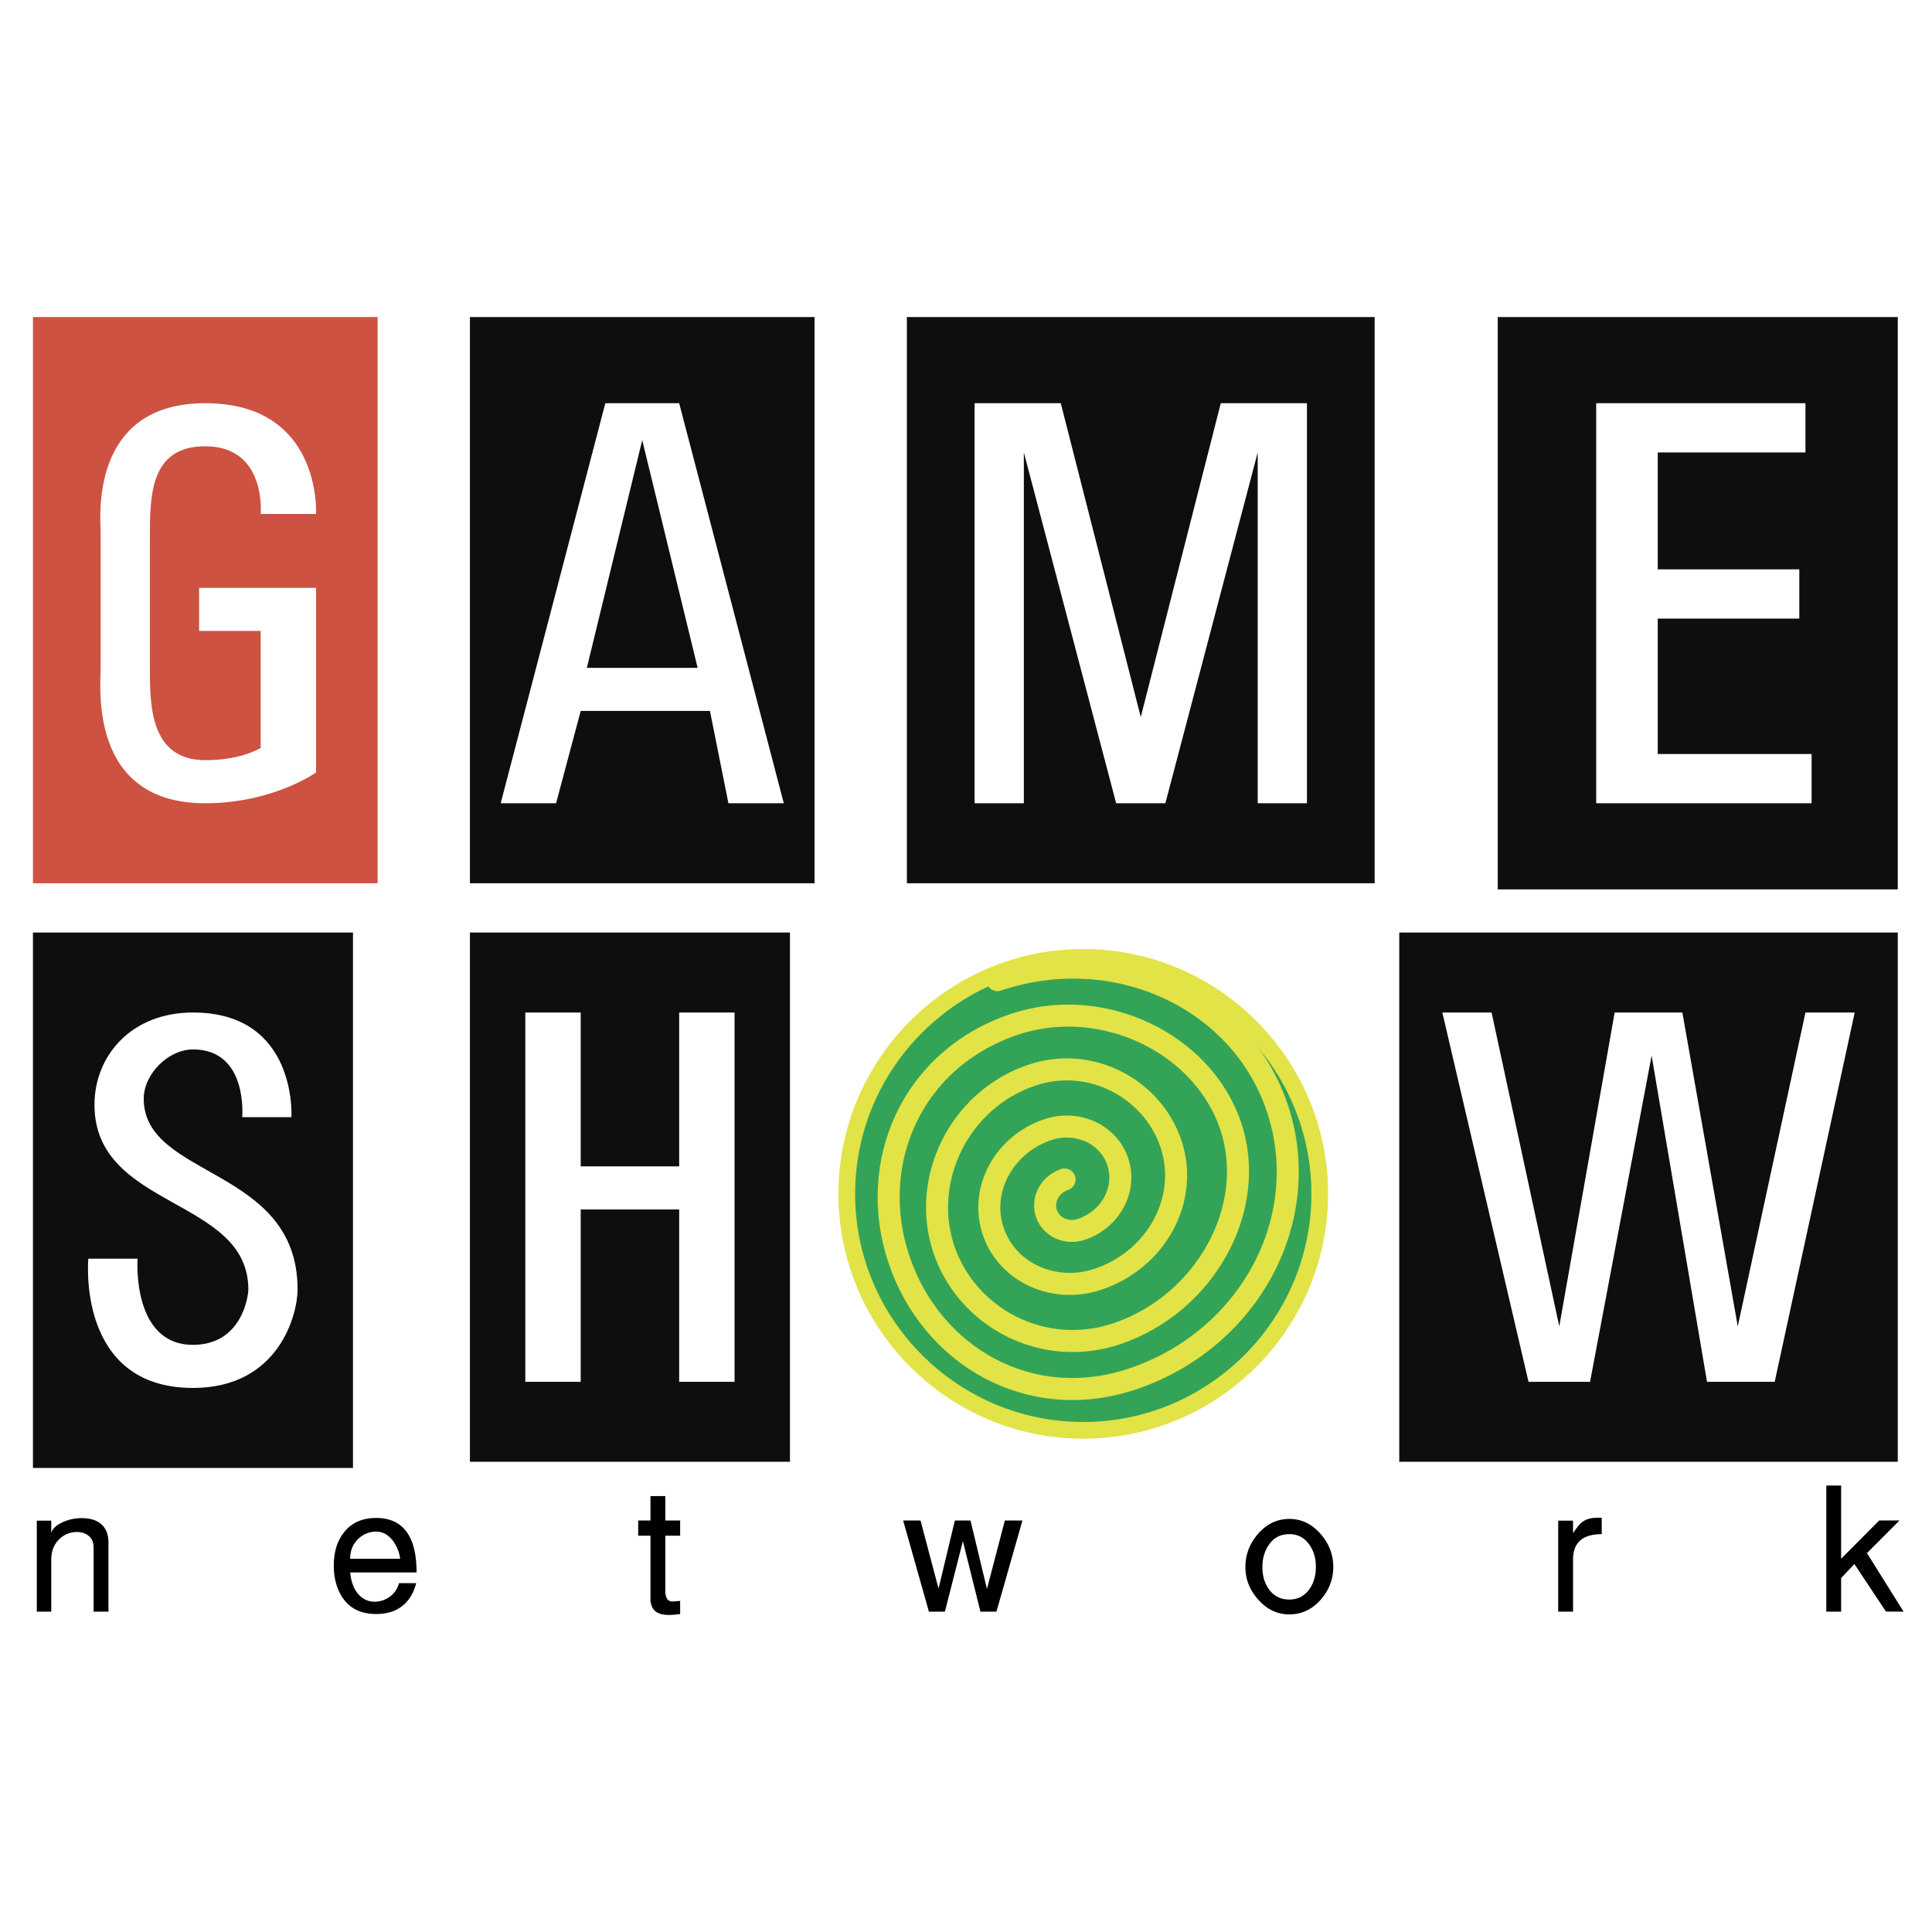 <svg xmlns="http://www.w3.org/2000/svg" width="2500" height="2500" viewBox="0 0 192.756 192.756"><path fill-rule="evenodd" clip-rule="evenodd" fill="#fff" d="M0 0h192.756v192.756H0V0z"/><path d="M108.076 95.517c12.996 0 23.594 10.599 23.594 23.595 0 12.994-10.598 23.594-23.594 23.594-12.994 0-23.593-10.6-23.593-23.594 0-12.997 10.599-23.595 23.593-23.595z" fill-rule="evenodd" clip-rule="evenodd" fill="#33a457" stroke="#e2e346" stroke-width="1.665" stroke-linecap="round" stroke-linejoin="round" stroke-miterlimit="2.613"/><path d="M106.213 117.68c-1.465.494-2.277 2.006-1.814 3.381.461 1.373 2.023 2.086 3.488 1.592 2.93-.986 4.555-4.012 3.631-6.758-.926-2.748-4.049-4.174-6.979-3.188-4.395 1.48-6.834 6.02-5.445 10.139 1.387 4.119 6.072 6.26 10.467 4.781 5.859-1.975 9.111-8.025 7.262-13.52-1.85-5.492-8.006-8.812-13.865-6.84-7.324 2.465-11.107 10.498-8.795 17.363 2.312 6.867 9.936 10.9 17.26 8.436 8.789-2.959 14.131-12.504 11.357-20.744-2.773-8.238-12.799-13.08-21.588-10.121-10.254 3.453-14.732 13.857-11.496 23.471s13.055 15.354 23.309 11.9c11.719-3.945 18.127-16.049 14.428-27.035s-16.197-16.695-27.916-12.75" fill="none" stroke="#e2e346" stroke-width="2.197" stroke-linecap="round" stroke-linejoin="round" stroke-miterlimit="2.613"/><path d="M3.287 31.631h34.387v56.492H3.287V31.631zm28.246 27.018H19.866v4.298h6.141v11.667s-1.842 1.228-5.526 1.228c-5.526 0-5.526-5.526-5.526-9.21V53.737c0-4.298 0-9.211 5.526-9.211 6.141 0 5.526 6.754 5.526 6.754h5.526s.614-11.052-11.053-11.052-10.438 11.667-10.438 12.895v13.509c0 1.842-1.229 13.509 10.438 13.509 6.754 0 11.053-3.07 11.053-3.07V58.649z" fill-rule="evenodd" clip-rule="evenodd" fill="#cd5241"/><path d="M46.884 31.631H81.27v56.492H46.884V31.631zm20.877 8.597h-7.368L49.954 80.14h5.526l2.457-9.21h12.895l1.842 9.21H78.2L67.761 40.228zM58.55 66.631l5.526-22.72 5.527 22.72H58.55zM90.481 31.631h46.667v56.492H90.481V31.631zm39.914 8.597h-8.598l-7.982 31.315-7.982-31.315h-8.598V80.14h4.914v-35l9.209 35h4.912l9.211-35v35h4.914V40.228zM149.43 31.631h39.912v57.105H149.43V31.631zm31.314 43.597h-15.35V61.719h14.123v-4.913h-14.123V45.14h14.736v-4.912h-20.877V80.14h21.49v-4.912h.001zM3.287 93.035h31.93v53.422H3.287V93.035zm11.052 16.58c0-2.457 2.456-4.914 4.913-4.914 5.526 0 4.913 6.756 4.913 6.756h4.912s.614-10.439-9.825-10.439c-6.141 0-9.825 4.299-9.825 9.211 0 10.439 15.351 9.211 15.351 18.422 0 .613-.614 5.525-5.526 5.525-6.141 0-5.526-8.596-5.526-8.596H8.813s-1.228 12.895 10.439 12.895c8.597 0 10.439-7.369 10.439-9.824 0-12.282-15.352-11.053-15.352-19.036zM46.884 93.035h31.93v52.807h-31.93V93.035zm26.404 7.983h-5.526v15.352h-9.825v-15.352H52.41v36.844h5.526v-17.193h9.825v17.193h5.526v-36.844h.001zM139.604 93.035h49.738v52.807h-49.738V93.035zm40.527 7.983l-6.754 31.316-5.527-31.316h-6.754l-5.527 31.316-6.754-31.316h-4.912l8.596 36.844h6.141l6.141-32.545 5.527 32.545h6.754l7.982-36.844h-4.913z" fill-rule="evenodd" clip-rule="evenodd" fill="#0c0e0f"/><path d="M5.114 160.795H3.672v-9.076h1.442v1.246c.103-.414.461-.77 1.067-1.061a4.546 4.546 0 0 1 2-.438c.763 0 1.369.174 1.823.525.542.416.815 1.045.815 1.889V160.794h-1.48v-6.389c0-.506-.159-.893-.477-1.158-.318-.268-.711-.398-1.178-.398a2.48 2.48 0 0 0-1.733.68c-.558.52-.837 1.215-.837 2.084v5.182zM33.302 156.197c0-1.414.373-2.561 1.12-3.436.747-.877 1.782-1.314 3.106-1.314 1.558 0 2.668.615 3.33 1.85.468.869.701 2.064.701 3.584h-6.622c.091.959.377 1.699.857 2.219.441.469.967.701 1.577.701.559 0 1.068-.168 1.529-.506s.763-.785.905-1.344h1.714c-.247.986-.708 1.746-1.383 2.277-.675.533-1.545.801-2.609.801-1.558 0-2.7-.586-3.428-1.754-.531-.857-.797-1.882-.797-3.078zm1.635-.679h4.986a3.772 3.772 0 0 0-.721-1.793c-.467-.609-1.026-.916-1.675-.916-.636 0-1.201.215-1.694.643-.597.521-.896 1.208-.896 2.066zM64.899 159.723v-6.504h-1.227v-1.52h1.227v-2.434h1.479v2.434h1.48v1.52h-1.48v5.668c.039.336.117.57.234.699.116.131.278.195.486.195l.76-.059v1.307a8.317 8.317 0 0 1-1.11.096c-.559 0-.991-.107-1.295-.32-.305-.215-.49-.576-.554-1.082zM96.066 153.764l-1.792 7.031h-1.596l-2.571-9.096h1.733l1.798 6.791 1.63-6.791h1.558l1.643 6.836 1.785-6.836h1.754l-2.592 9.096h-1.598l-1.752-7.031zM133.02 156.334c0 1.246-.43 2.348-1.285 3.303-.857.953-1.889 1.43-3.098 1.43-1.182 0-2.207-.479-3.076-1.441-.871-.959-1.307-2.057-1.307-3.291 0-1.246.43-2.355 1.287-3.33.855-.973 1.889-1.461 3.096-1.461 1.195 0 2.225.488 3.088 1.461.863.974 1.295 2.083 1.295 3.329zm-4.383-3.272c-.844 0-1.502.324-1.977.975-.475.648-.711 1.414-.711 2.297s.221 1.631.662 2.24c.494.676 1.168 1.012 2.025 1.012.832 0 1.492-.336 1.986-1.012.441-.609.662-1.357.662-2.24s-.221-1.629-.662-2.238c-.493-.69-1.153-1.034-1.985-1.034zM155.463 151.719h1.48v1.246c.375-.57.682-.941.914-1.109.377-.285.877-.43 1.5-.43h.447v1.637c-1.908 0-2.861.848-2.861 2.539v5.193h-1.48v-9.076zM183.689 160.795h-1.478v-12.582h1.478v7.305l3.799-3.819h2.026l-3.244 3.256 3.652 5.84-1.76-.01-3.148-4.742-1.325 1.402v3.35z" fill-rule="evenodd" clip-rule="evenodd"/></svg>